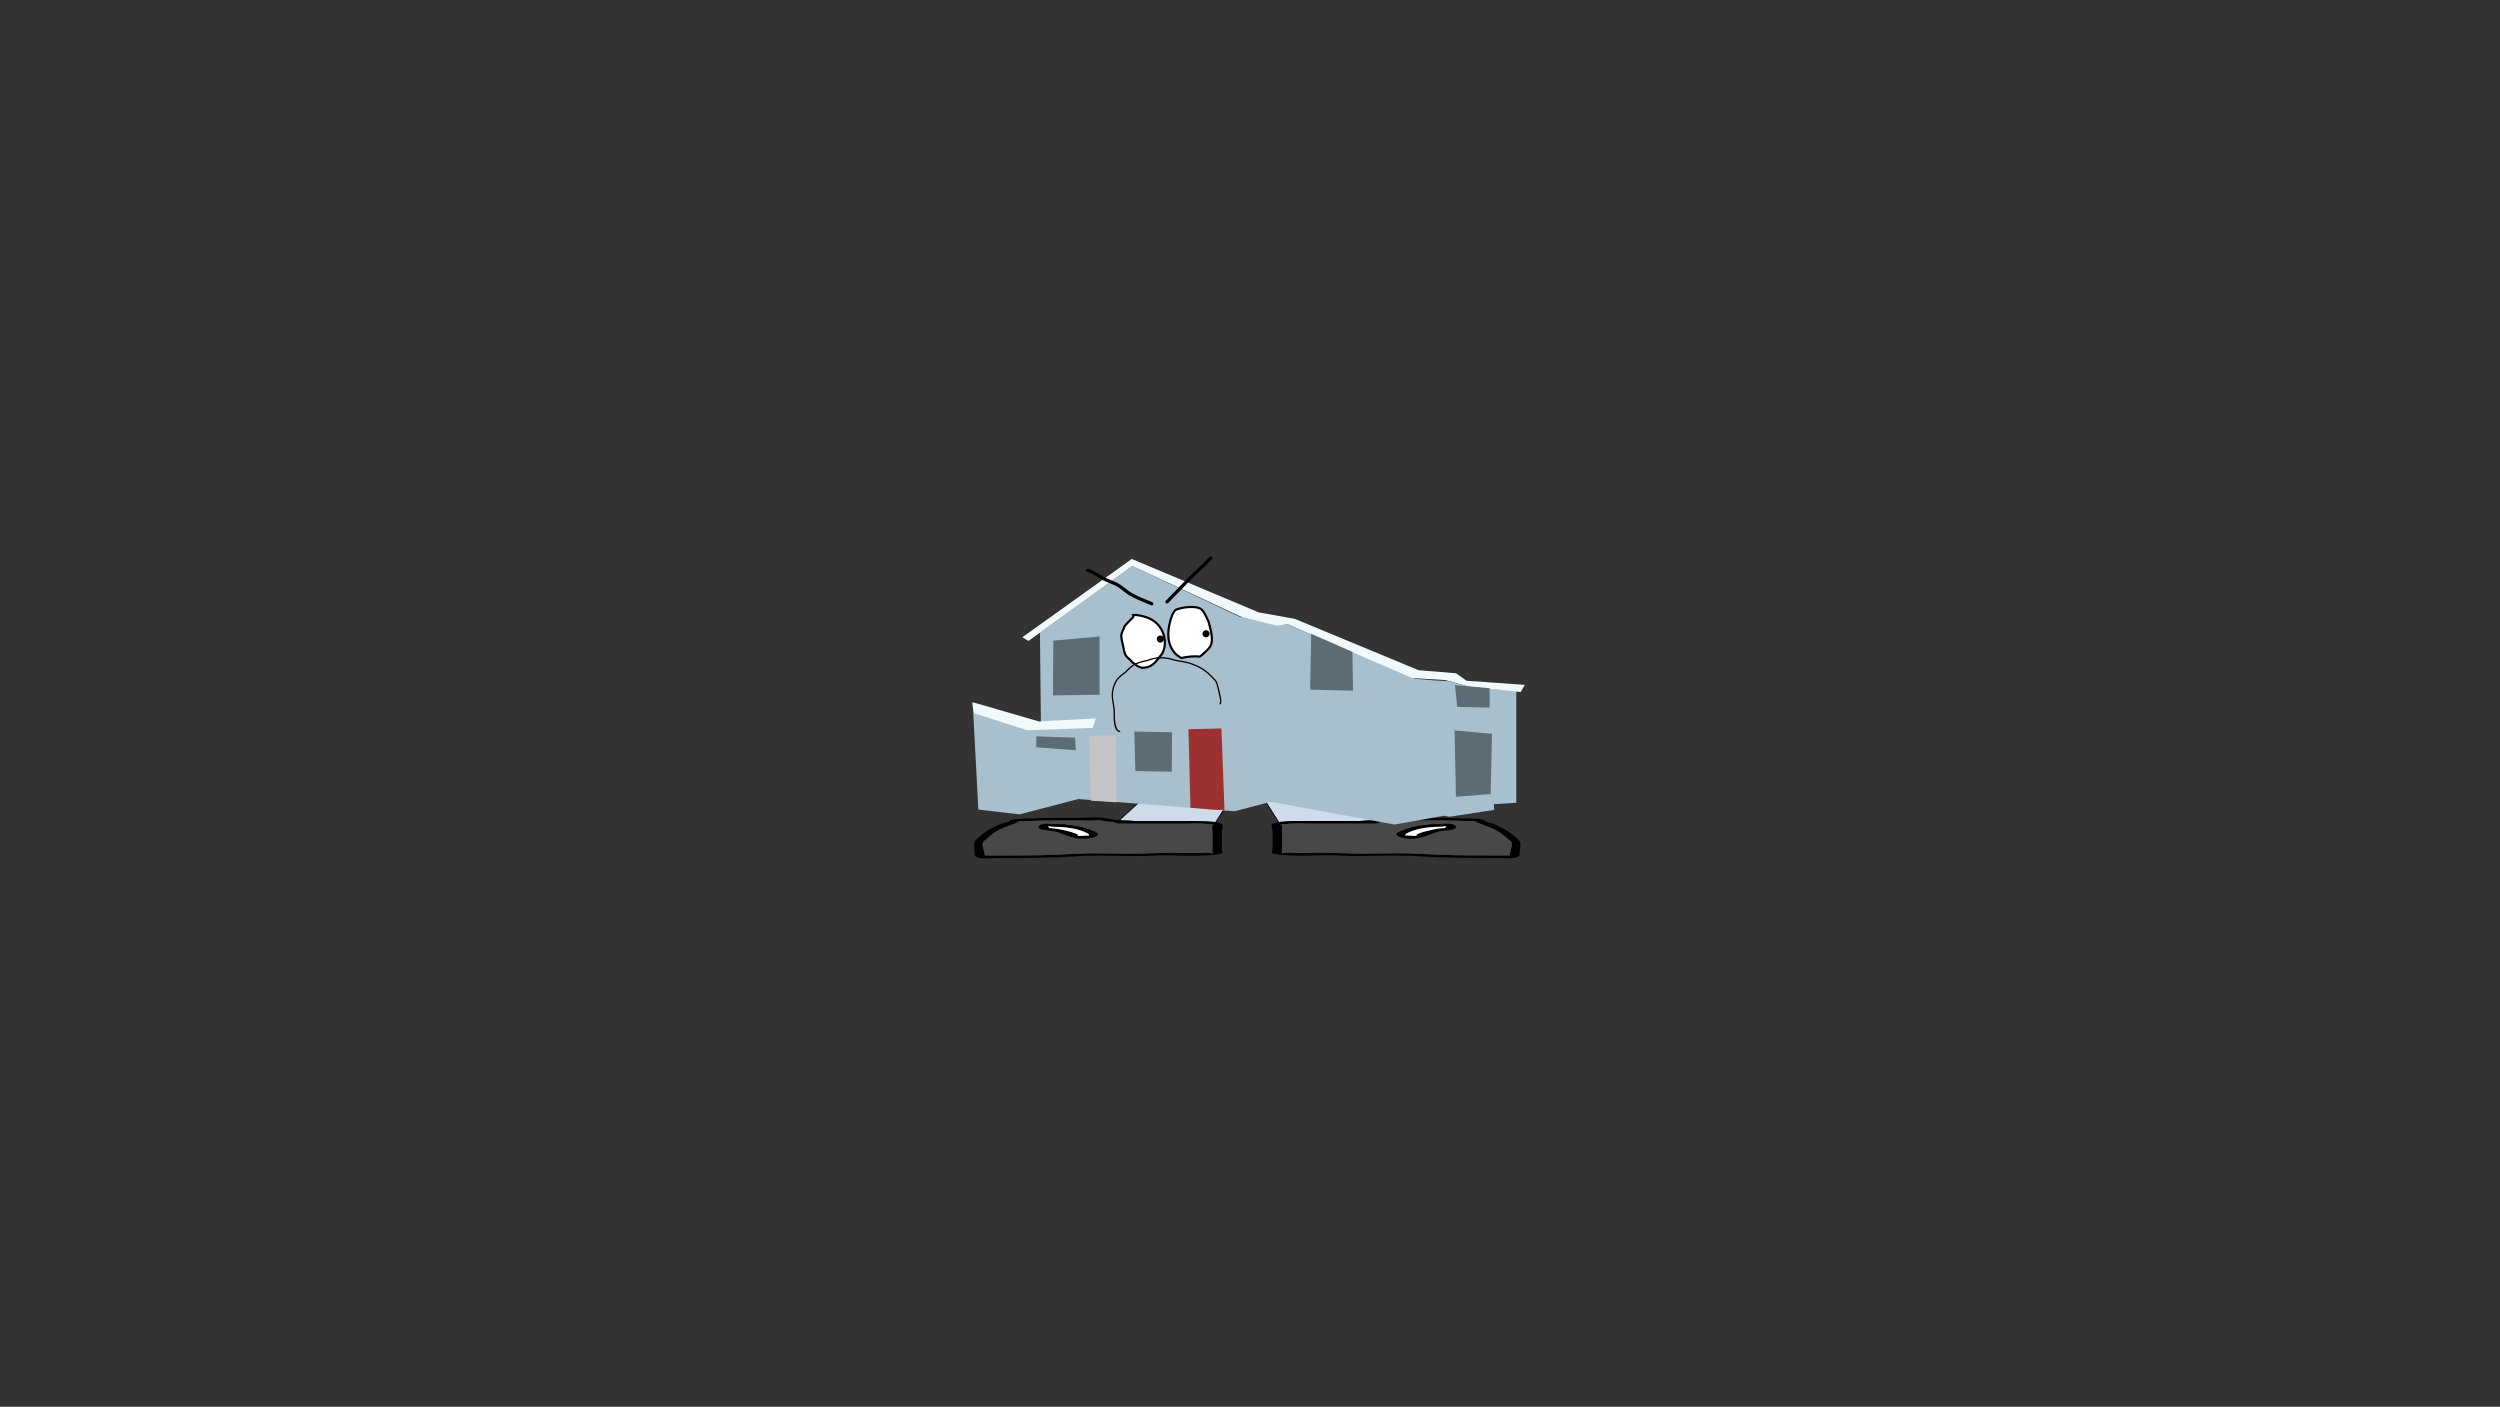 <svg version="1.1" xmlns="http://www.w3.org/2000/svg" xmlns:xlink="http://www.w3.org/1999/xlink" width="2878.25" height="1619.58" viewBox="0,0,2878.25,1619.58"><rect x="0" y="0" width="2878.25" height="1619.58" fill="#333333" stroke="none"/><g transform="translate(1117.373,629.809)"><g data-paper-data="{&quot;isPaintingLayer&quot;:true}" stroke-linejoin="miter" stroke-miterlimit="10" stroke-dasharray="" stroke-dashoffset="0" style="mix-blend-mode: normal"><path d="M167.768,317.784l35.522,-32.546l99.252,-0.291l-20.895,32.836z" data-paper-data="{&quot;index&quot;:null}" fill="#cedce9" fill-rule="nonzero" stroke="#000000" stroke-width="1" stroke-linecap="round"/><path d="M158.327,316.078c-3.428,-0.459 -11.586,-1.175 -8.011,-1.916c-1.955,0.237 -4.562,0.527 -5.95,0.605c-6.573,0.369 -15.092,0 -21.875,0c-18.609,0 -36.675,-0.196 -54.689,0.733c-8.141,0.42 -10.379,-0.876 -12.878,0.937c-5.156,3.043 -14.858,5.758 -21.09,8.821c-8.446,4.152 -11.722,8.159 -16.9,12.322c-5.859,3.428 -1.087,10.01 -1.087,13.826c0,1.021 1.644,2.839 0.074,3.591c1.561,0.038 3.068,0.073 4.028,0.073c6.38,0 12.761,0 19.141,0c25.38,0 54.868,-0.149 79.502,-1.799c29.249,-1.761 60.949,0.764 90.433,-0.816c16.146,-0.793 33.746,-0.321 50.186,-0.316c8.34,0.003 15.481,-0.846 19.141,0.733c0.962,0.415 0,-0.977 0,-1.466c0,-1.221 0,-2.443 0,-3.664c0,-6.839 0,-13.679 0,-20.518c0,-1.617 -1.582,-7.401 1.69,-8.027c-0.614,-0.01 -1.308,-0.026 -1.69,-0.033c-3.384,-0.066 -5.274,-0.016 -7.915,-0.521c-4.584,-0.877 -20.05,-0.212 -26.266,-0.212c-24.154,0 -48.308,0 -72.462,0c0,0 -5.469,0 -5.469,-1.466c0,-0.06 0.009,-0.118 0.027,-0.173c-2.614,-0.148 -5.255,-0.354 -7.941,-0.714zM244.173,315.5c14.581,0 33.216,-0.696 43.173,2.276c5.706,1.703 1.945,7.162 1.945,9.449c0,6.839 0,13.679 0,20.518c0,0.781 1.884,4.655 0,5.129c-19.026,4.791 -54.887,1.055 -78.12,2.457c-28.831,1.545 -62.033,-1.399 -89.925,0.786c-25.389,1.701 -55.977,1.887 -82.155,1.887c-3.755,0 -26.274,0.762 -28.711,0c-6.99,-2.185 -5.469,-4.008 -5.469,-6.595c0,-4.679 -3.095,-10.255 1.648,-14.753c5.307,-4.267 9.029,-8.546 17.493,-12.706c3.414,-1.678 7.103,-3.923 11.515,-5.439c2.887,-0.992 8.408,-1.798 9.097,-3.087c4.679,-3.394 13.134,-2.282 23.138,-2.853c17.809,-1.016 36.239,-0.733 54.689,-0.733c6.804,0 20.099,-0.839 24.898,-0.578c8.356,0.455 13.2,2.364 21.298,2.931c5.942,0.416 12.205,0.17 19.141,1.099c0.527,0.071 1.053,0.141 1.58,0.212c18.255,0 36.51,0 54.765,0z" data-paper-data="{&quot;index&quot;:null}" fill="#000000" fill-rule="nonzero" stroke="none" stroke-width="1" stroke-linecap="butt"/><path d="M166.345,316.722c-0.018,0.055 -0.026,0.113 -0.026,0.173c0,1.466 5.496,1.468 5.496,1.468c24.154,0 48.437,0.029 72.591,0.029c6.216,0 21.695,-0.658 26.28,0.218c2.641,0.505 4.535,0.457 7.919,0.524c0.382,0.007 1.077,0.024 1.691,0.034c-3.272,0.626 -1.674,6.424 -1.674,8.041c0,6.839 -0.011,13.719 -0.011,20.559c0,1.221 -0.009,2.449 -0.009,3.67c0,0.489 0.958,1.883 -0.004,1.468c-3.659,-1.579 -10.808,-0.727 -19.147,-0.73c-16.44,-0.006 -34.09,-0.46 -50.236,0.333c-29.484,1.58 -61.474,-0.93 -90.723,0.83c-24.634,1.65 -54.242,1.774 -79.622,1.774c-6.38,0 -12.772,-0.005 -19.152,-0.005c-0.96,0 -2.469,-0.036 -4.03,-0.074c1.57,-0.752 -0.084,-2.575 -0.084,-3.596c0,-3.816 -4.799,-10.423 1.061,-13.851c5.178,-4.163 8.465,-8.199 16.911,-12.35c6.232,-3.063 15.974,-5.8 21.131,-8.843c2.5,-1.813 4.755,-0.523 12.895,-0.943c18.013,-0.929 36.197,-0.753 54.806,-0.753c6.783,0 15.378,0.365 21.952,-0.004c1.387,-0.078 4.017,-0.367 5.972,-0.605c-3.575,0.74 4.615,1.457 8.043,1.916c2.686,0.36 5.359,0.568 7.973,0.716z" data-paper-data="{&quot;noHover&quot;:false,&quot;origItem&quot;:[&quot;Path&quot;,{&quot;applyMatrix&quot;:true,&quot;segments&quot;:[[[579.60736,595.76373],[0.95609,-0.20262],[0.00646,0.07548]],[[579.61718,596],[0,-0.08208],[0,2]],[[577.61718,598],[0,0],[-8.83333,0]],[[551.11718,598],[8.83333,0],[-2.27308,0]],[[541.51161,598.28885],[1.67648,-1.19621],[-0.96568,0.68904]],[[538.61718,599],[1.23739,-0.09027],[-0.13966,0.01019]],[[537.99901,599.04541],[0.22447,-0.0134],[1.19653,0.85421]],[[538.61718,610],[0,-2.20646],[0,9.33333]],[[538.61718,638],[0,-9.33333],[0,1.66667]],[[538.61718,643],[0,-1.66667],[0,0.66667]],[[538.61718,645],[-0.35177,0.56631],[1.33831,-2.15456]],[[545.61718,644],[-3.04994,0.00386],[6.01206,-0.00761]],[[563.97058,644.43107],[-5.90478,-1.08158],[10.78253,2.15651]],[[597.04254,645.54479],[-10.6965,-2.40266],[9.00888,2.25222]],[[626.11718,648],[-9.28168,0],[2.33333,0]],[[633.11718,648],[-2.33333,0],[0.35109,0]],[[634.59021,647.90091],[-0.5707,0.05184],[-0.57412,-1.02596]],[[634.61718,643],[0,1.39387],[0,-5.20707]],[[634.21982,624.13246],[2.14282,4.67827],[-1.8936,-5.6808]],[[628.03948,607.31672],[3.08887,5.66543],[-2.2791,-4.1802]],[[620.32688,595.27881],[1.8857,4.15235],[-0.91417,-2.47477]],[[615.61718,594],[2.9771,0.57275],[-6.58756,-1.26734]],[[595.61718,593],[6.8054,0],[-2.48058,0]],[[587.61718,593],[2.40395,0.50364],[-0.50743,-0.10631]],[[585.44122,592.1748],[0.71481,0.32365],[1.30749,1.01011]],[[582.51161,594.78885],[1.25365,-0.62682],[-0.98239,0.4912]]],&quot;closed&quot;:true}],&quot;index&quot;:null}" fill="#484848" fill-rule="nonzero" stroke="none" stroke-width="1" stroke-linecap="butt"/><path d="M89.678,322.095c0,0.495 1.885,1.096 0.946,1.488c2.404,0.066 4.821,0.211 6.969,0.499c8.281,1.11 25.126,5.153 26.714,7.826c0.129,0.217 -2.212,0.254 -1.816,0.447c1.32,0.642 12.073,-0.473 13.31,-0.291c0.28,0.041 0.417,0.105 0.472,0.184c-0.058,-0.243 -0.11,-0.478 -0.11,-0.625c0,-0.519 0.077,-1.079 -0.79,-1.543c-7.364,-4.093 -19.396,-7.983 -40.227,-7.983c0,0 -2.458,-0 -4.079,-0.442c-0.54,-0.082 -0.961,-0.179 -1.242,-0.292c-0.072,0.28 -0.148,0.564 -0.148,0.734zM136.163,333.087c0.373,0.3 0.263,-0.198 0.139,-0.719c-0.026,0.226 -0.394,0.514 -0.139,0.719zM145.156,328.767c6.8,3.645 -8.64,8.97 -22.665,6.518c-13.233,-2.314 -17.714,-6.964 -29.79,-8.582c-4.08,-0.547 -8.968,-0.845 -12.016,-1.755c-4.83,-1.441 -2.689,-6.363 6.547,-6.363c6.651,0 9.926,0.578 16.118,0.578h2.734c0,0 3.139,0 4.661,0.637c16.2,1.417 26.595,5.018 34.411,8.966z" data-paper-data="{&quot;index&quot;:null}" fill="#000000" fill-rule="nonzero" stroke="none" stroke-width="1" stroke-linecap="butt"/><path d="M89.623,321.312c0.282,0.113 0.702,0.21 1.242,0.292c1.62,0.442 4.09,0.439 4.09,0.439c20.831,0 33.297,3.977 40.661,8.069c0.866,0.464 0.766,1.034 0.766,1.553c0,0.148 0.043,0.386 0.1,0.629c-0.055,-0.078 -0.191,-0.143 -0.471,-0.184c-1.237,-0.182 -12.084,0.952 -13.403,0.31c-0.397,-0.193 1.685,-0.358 1.556,-0.575c-1.588,-2.673 -18.515,-6.696 -26.796,-7.805c-2.148,-0.288 -4.579,-0.427 -6.983,-0.493c0.94,-0.392 -0.923,-1.002 -0.923,-1.497c0,-0.17 0.088,-0.459 0.161,-0.738z" data-paper-data="{&quot;noHover&quot;:false,&quot;origItem&quot;:[&quot;Path&quot;,{&quot;applyMatrix&quot;:true,&quot;segments&quot;:[[[607.563,601.99816],[0.02649,0.38155],[-0.10299,0.15484]],[[607.10872,602.39727],[0.1976,-0.11227],[-0.59254,0.60273]],[[605.61718,603],[0,0],[-7.618,0]],[[590.90604,613.89443],[2.69308,-5.58508],[-0.31682,0.63364]],[[590.61718,616],[0,-0.70843],[0,0.20156]],[[590.57685,616.85325],[0.02106,-0.33136],[0.02013,-0.10671]],[[590.74964,616.60263],[-0.10238,0.05628],[0.45234,-0.24865]],[[595.61718,617],[-0.48256,0.87548],[0.14503,-0.26312]],[[594.95308,616.3906],[-0.04725,0.29671],[0.58086,-3.64773]],[[604.72276,605.71115],[-3.02833,1.51416],[0.78545,-0.39273]],[[607.27135,605.03032],[-0.87898,0.0905],[-0.34365,-0.53523]],[[607.61718,603],[0,0.6759],[0,-0.23192]]],&quot;closed&quot;:true}],&quot;index&quot;:null}" fill="#ffffff" fill-rule="nonzero" stroke="none" stroke-width="1" stroke-linecap="butt"/><path d="M355.417,317.724l-20.895,-32.836l99.252,0.291l35.522,32.546z" fill="#cedce9" fill-rule="nonzero" stroke="#000000" stroke-width="1" stroke-linecap="round"/><path d="M478.736,316.018c-2.686,0.36 -5.327,0.566 -7.941,0.714c0.018,0.055 0.027,0.113 0.027,0.173c0,1.466 -5.469,1.466 -5.469,1.466c-24.154,0 -48.308,0 -72.462,0c-6.215,0 -21.681,-0.665 -26.266,0.212c-2.641,0.505 -4.531,0.455 -7.915,0.521c-0.382,0.007 -1.077,0.023 -1.69,0.033c3.272,0.626 1.69,6.41 1.69,8.027c0,6.839 0,13.679 0,20.518c0,1.221 0,2.443 0,3.664c0,0.488 -0.962,1.881 0,1.466c3.66,-1.579 10.801,-0.73 19.141,-0.733c16.44,-0.006 34.04,-0.477 50.186,0.316c29.484,1.58 61.184,-0.944 90.433,0.816c24.634,1.65 54.122,1.799 79.502,1.799c6.38,0 12.761,0 19.141,0c0.96,0 2.467,-0.035 4.028,-0.073c-1.57,-0.752 0.074,-2.57 0.074,-3.591c0,-3.816 4.773,-10.398 -1.087,-13.826c-5.178,-4.163 -8.453,-8.171 -16.9,-12.322c-6.232,-3.063 -15.933,-5.778 -21.09,-8.821c-2.5,-1.813 -4.738,-0.517 -12.878,-0.937c-18.013,-0.929 -36.08,-0.733 -54.689,-0.733c-6.783,0 -15.302,0.369 -21.875,0c-1.388,-0.078 -3.995,-0.367 -5.95,-0.605c3.575,0.74 -4.583,1.456 -8.011,1.916zM392.89,315.44c18.255,0 36.51,0 54.765,0c0.527,-0.071 1.053,-0.141 1.58,-0.212c6.936,-0.929 13.199,-0.683 19.141,-1.099c8.098,-0.567 12.942,-2.477 21.298,-2.931c4.8,-0.261 18.094,0.578 24.898,0.578c18.45,0 36.879,-0.283 54.689,0.733c10.005,0.57 18.46,-0.542 23.138,2.853c0.69,1.289 6.21,2.095 9.097,3.087c4.412,1.516 8.101,3.761 11.515,5.439c8.464,4.16 12.186,8.44 17.493,12.706c4.743,4.497 1.648,10.074 1.648,14.753c0,2.587 1.521,4.41 -5.469,6.595c-2.437,0.762 -24.956,0 -28.711,0c-26.178,0 -56.766,-0.186 -82.155,-1.887c-27.893,-2.185 -61.094,0.76 -89.925,-0.786c-23.233,-1.402 -59.094,2.333 -78.12,-2.457c-1.884,-0.474 0,-4.348 0,-5.129c0,-6.839 0,-13.679 0,-20.518c0,-2.287 -3.761,-7.746 1.945,-9.449c9.957,-2.971 28.593,-2.276 43.173,-2.276z" data-paper-data="{&quot;index&quot;:null}" fill="#000000" fill-rule="nonzero" stroke="none" stroke-width="1" stroke-linecap="butt"/><path d="M470.719,316.662c2.614,-0.148 5.287,-0.356 7.973,-0.716c3.428,-0.459 11.618,-1.176 8.043,-1.916c1.955,0.237 4.584,0.527 5.972,0.605c6.573,0.369 15.169,0.004 21.952,0.004c18.609,0 36.792,-0.175 54.806,0.753c8.141,0.42 10.396,-0.871 12.895,0.943c5.156,3.043 14.899,5.78 21.131,8.843c8.446,4.152 11.733,8.187 16.911,12.35c5.859,3.428 1.061,10.035 1.061,13.851c0,1.021 -1.654,2.845 -0.084,3.596c-1.56,0.038 -3.07,0.074 -4.03,0.074c-6.38,0 -12.772,0.005 -19.152,0.005c-25.38,0 -54.988,-0.123 -79.622,-1.774c-29.249,-1.761 -61.239,0.75 -90.723,-0.83c-16.146,-0.793 -33.796,-0.338 -50.236,-0.333c-8.34,0.003 -15.488,-0.849 -19.147,0.73c-0.962,0.415 -0.004,-0.979 -0.004,-1.468c0,-1.221 -0.009,-2.449 -0.009,-3.67c0,-6.839 -0.011,-13.719 -0.011,-20.559c0,-1.617 1.598,-7.415 -1.674,-8.041c0.614,-0.01 1.309,-0.026 1.691,-0.034c3.383,-0.066 5.278,-0.019 7.919,-0.524c4.584,-0.877 20.064,-0.218 26.28,-0.218c24.154,0 48.437,-0.029 72.591,-0.029c0,0 5.496,-0.003 5.496,-1.468c0,-0.06 -0.009,-0.118 -0.026,-0.173z" data-paper-data="{&quot;noHover&quot;:false,&quot;origItem&quot;:[&quot;Path&quot;,{&quot;applyMatrix&quot;:true,&quot;segments&quot;:[[[579.60736,595.76373],[0.95609,-0.20262],[0.00646,0.07548]],[[579.61718,596],[0,-0.08208],[0,2]],[[577.61718,598],[0,0],[-8.83333,0]],[[551.11718,598],[8.83333,0],[-2.27308,0]],[[541.51161,598.28885],[1.67648,-1.19621],[-0.96568,0.68904]],[[538.61718,599],[1.23739,-0.09027],[-0.13966,0.01019]],[[537.99901,599.04541],[0.22447,-0.0134],[1.19653,0.85421]],[[538.61718,610],[0,-2.20646],[0,9.33333]],[[538.61718,638],[0,-9.33333],[0,1.66667]],[[538.61718,643],[0,-1.66667],[0,0.66667]],[[538.61718,645],[-0.35177,0.56631],[1.33831,-2.15456]],[[545.61718,644],[-3.04994,0.00386],[6.01206,-0.00761]],[[563.97058,644.43107],[-5.90478,-1.08158],[10.78253,2.15651]],[[597.04254,645.54479],[-10.6965,-2.40266],[9.00888,2.25222]],[[626.11718,648],[-9.28168,0],[2.33333,0]],[[633.11718,648],[-2.33333,0],[0.35109,0]],[[634.59021,647.90091],[-0.5707,0.05184],[-0.57412,-1.02596]],[[634.61718,643],[0,1.39387],[0,-5.20707]],[[634.21982,624.13246],[2.14282,4.67827],[-1.8936,-5.6808]],[[628.03948,607.31672],[3.08887,5.66543],[-2.2791,-4.1802]],[[620.32688,595.27881],[1.8857,4.15235],[-0.91417,-2.47477]],[[615.61718,594],[2.9771,0.57275],[-6.58756,-1.26734]],[[595.61718,593],[6.8054,0],[-2.48058,0]],[[587.61718,593],[2.40395,0.50364],[-0.50743,-0.10631]],[[585.44122,592.1748],[0.71481,0.32365],[1.30749,1.01011]],[[582.51161,594.78885],[1.25365,-0.62682],[-0.98239,0.4912]]],&quot;closed&quot;:true}],&quot;index&quot;:null}" fill="#484848" fill-rule="nonzero" stroke="none" stroke-width="1" stroke-linecap="butt"/><path d="M547.386,322.035c0,-0.17 -0.076,-0.455 -0.148,-0.734c-0.282,0.113 -0.702,0.21 -1.242,0.292c-1.62,0.442 -4.079,0.442 -4.079,0.442c-20.831,0 -32.863,3.891 -40.227,7.983c-0.866,0.464 -0.79,1.024 -0.79,1.543c0,0.148 -0.053,0.382 -0.11,0.625c0.055,-0.078 0.193,-0.142 0.473,-0.184c1.237,-0.182 11.99,0.933 13.31,0.291c0.397,-0.193 -1.945,-0.229 -1.816,-0.447c1.588,-2.673 18.434,-6.716 26.714,-7.826c2.148,-0.288 4.565,-0.433 6.969,-0.499c-0.94,-0.392 0.946,-0.992 0.946,-1.488zM500.761,332.308c-0.124,0.521 -0.234,1.019 0.139,0.719c0.255,-0.205 -0.113,-0.493 -0.139,-0.719zM491.907,328.707c7.816,-3.949 18.211,-7.549 34.411,-8.966c1.522,-0.637 4.661,-0.637 4.661,-0.637h2.734c6.192,0 9.467,-0.578 16.118,-0.578c9.236,0 11.377,4.922 6.547,6.363c-3.048,0.909 -7.936,1.208 -12.016,1.755c-12.076,1.618 -16.557,6.268 -29.79,8.582c-14.025,2.452 -29.465,-2.873 -22.665,-6.518z" data-paper-data="{&quot;index&quot;:null}" fill="#000000" fill-rule="nonzero" stroke="none" stroke-width="1" stroke-linecap="butt"/><path d="M547.441,321.252c0.073,0.28 0.161,0.568 0.161,0.738c0,0.495 -1.863,1.105 -0.923,1.497c-2.404,0.066 -4.835,0.205 -6.983,0.493c-8.281,1.11 -25.208,5.132 -26.796,7.805c-0.129,0.217 1.953,0.382 1.556,0.575c-1.32,0.642 -12.166,-0.493 -13.403,-0.31c-0.28,0.041 -0.416,0.106 -0.471,0.184c0.058,-0.243 0.1,-0.481 0.1,-0.629c0,-0.519 -0.1,-1.089 0.766,-1.553c7.364,-4.093 19.83,-8.069 40.661,-8.069c0,0 2.469,0.003 4.09,-0.439c0.54,-0.082 0.961,-0.179 1.242,-0.292z" data-paper-data="{&quot;noHover&quot;:false,&quot;origItem&quot;:[&quot;Path&quot;,{&quot;applyMatrix&quot;:true,&quot;segments&quot;:[[[607.563,601.99816],[0.02649,0.38155],[-0.10299,0.15484]],[[607.10872,602.39727],[0.1976,-0.11227],[-0.59254,0.60273]],[[605.61718,603],[0,0],[-7.618,0]],[[590.90604,613.89443],[2.69308,-5.58508],[-0.31682,0.63364]],[[590.61718,616],[0,-0.70843],[0,0.20156]],[[590.57685,616.85325],[0.02106,-0.33136],[0.02013,-0.10671]],[[590.74964,616.60263],[-0.10238,0.05628],[0.45234,-0.24865]],[[595.61718,617],[-0.48256,0.87548],[0.14503,-0.26312]],[[594.95308,616.3906],[-0.04725,0.29671],[0.58086,-3.64773]],[[604.72276,605.71115],[-3.02833,1.51416],[0.78545,-0.39273]],[[607.27135,605.03032],[-0.87898,0.0905],[-0.34365,-0.53523]],[[607.61718,603],[0,0.6759],[0,-0.23192]]],&quot;closed&quot;:true}],&quot;index&quot;:null}" fill="#ffffff" fill-rule="nonzero" stroke="none" stroke-width="1" stroke-linecap="butt"/><path d="M139.733,208.558c1.438,0.083 2.93,0.111 4.476,0.084c-1.542,0.111 -3.127,0.111 -4.755,0c0.035,-0.051 0.128,-0.079 0.28,-0.084z" data-paper-data="{&quot;index&quot;:null}" fill="#3f8ac8" fill-rule="evenodd" stroke="none" stroke-width="1" stroke-linecap="butt"/><path d="M3.125,190.922l57.991,18.416l19.983,0.392l-1.175,-111.28l106.578,-76.494l123.426,58.383l40.75,9.404l13.714,-0.784l129.147,54.073l18.024,8.62l23.51,1.959l15.281,0.784l27.036,7.445l50.938,3.526v129.069l-25.861,1.567l0.392,6.661l-51.33,7.837l-6.269,-1.175l-57.207,10.188l-142.234,-26.253l-41.926,10.971l-179.693,-14.106l-67.787,17.632l-47.411,-5.486z" data-paper-data="{&quot;index&quot;:null}" fill="#a8bfcd" fill-rule="nonzero" stroke="#000000" stroke-width="0" stroke-linecap="round"/><path d="M1.95,178.845l3.918,0.784l72.88,21.159l65.436,-3.526l-3.526,10.971l-75.623,2.743l-61.517,-19.591z" data-paper-data="{&quot;index&quot;:null}" fill="#f0f9fc" fill-rule="nonzero" stroke="#000000" stroke-width="0" stroke-linecap="round"/><path d="M138.405,291.986l-1.959,-74.84l30.955,-0.392l0.784,77.191z" data-paper-data="{&quot;index&quot;:null}" fill="#c5c4c6" fill-rule="nonzero" stroke="#000000" stroke-width="0" stroke-linecap="round"/><path d="M75.712,230.469v-12.539l44.669,1.567l0.784,14.498z" data-paper-data="{&quot;index&quot;:null}" fill="#5c6c74" fill-rule="nonzero" stroke="#000000" stroke-width="0" stroke-linecap="round"/><path d="M189.735,257.897l-1.175,-45.452l43.493,0.784l-0.392,45.452z" data-paper-data="{&quot;index&quot;:null}" fill="#5c6c74" fill-rule="nonzero" stroke="#000000" stroke-width="0" stroke-linecap="round"/><path d="M253.211,300.214l-2.351,-90.513l38.008,-0.784l3.526,93.647h-10.579z" data-paper-data="{&quot;index&quot;:null}" fill="#9d3030" fill-rule="nonzero" stroke="#000000" stroke-width="0" stroke-linecap="round"/><path d="M94.912,170.813l0.392,-63.085l53.289,-4.702v67.003z" data-paper-data="{&quot;index&quot;:null}" fill="#5c6c74" fill-rule="nonzero" stroke="#000000" stroke-width="0" stroke-linecap="round"/><path d="M59.647,103.849l126.013,-90.121l146.153,61.517l41.534,7.445l142.528,59.127l43.101,3.526l12.147,8.62l67.003,4.702l-4.702,8.228l-58.226,-5.877l-28.604,-7.837l-38.008,-2.351l-143.508,-61.909l-12.147,1.567l-5.877,-1.175l-33.697,-8.228l-126.953,-59.166l-119.704,86.203z" data-paper-data="{&quot;index&quot;:null}" fill="#f0f9fc" fill-rule="nonzero" stroke="#000000" stroke-width="0" stroke-linecap="round"/><path d="M439.624,120.697l0.784,44.669l-49.371,-1.175l1.175,-64.26z" data-paper-data="{&quot;index&quot;:null}" fill="#5c6c74" fill-rule="nonzero" stroke="#000000" stroke-width="0" stroke-linecap="round"/><path d="M597.62,162.525v22.334l-37.224,-0.784l-2.743,-25.077z" data-paper-data="{&quot;index&quot;:null}" fill="#5c6c74" fill-rule="nonzero" stroke="#000000" stroke-width="0" stroke-linecap="round"/><path d="M598.795,284.384l-39.967,3.135l-1.567,-76.407l43.101,3.918z" data-paper-data="{&quot;index&quot;:null}" fill="#5c6c74" fill-rule="nonzero" stroke="#000000" stroke-width="0" stroke-linecap="round"/><path d="M256.592,69.017c2.367,0.124 7.27,0.992 9.13,2.63c3.889,3.423 5.862,9.634 8.235,14.075c1.921,7.149 4.65,16.121 3.731,23.621c-0.69,5.63 -5.006,9.46 -8.984,12.882c-1.438,1.237 -2.954,2.61 -4.532,3.914c-7.032,-0.783 -14.387,0.025 -21.566,1.617c-2.732,-1.597 -5.359,-3.371 -7.505,-5.825c-10.573,-12.095 -8.199,-30.039 -2.858,-43.777c1.315,-2.654 2.386,-4.392 3.64,-5.704c6.328,-2.723 14.405,-3.761 20.708,-3.432z" data-paper-data="{&quot;noHover&quot;:false,&quot;origItem&quot;:[&quot;Path&quot;,{&quot;applyMatrix&quot;:true,&quot;segments&quot;:[[[170.58679,123.21068],[4.2094,-1.81132],[-0.83432,0.87283]],[[168.17383,126.9984],[0.87482,-1.76552],[-3.55281,9.13853]],[[170.06917,156.04352],[-7.0328,-8.04541],[1.42729,1.6328]],[[175.04749,159.91121],[-1.81748,-1.06244],[4.77535,-1.05838]],[[189.35759,158.83693],[-4.67765,-0.52067],[1.04986,-0.86734]],[[192.36346,156.23783],[-0.95641,0.82279],[2.64603,-2.27636]],[[198.32152,147.68999],[-0.45883,3.74486],[0.6112,-4.98845]],[[195.8427,132.02357],[1.27762,4.75518],[-1.57845,-2.95393]],[[190.38579,122.68043],[2.58662,2.2769],[-1.23746,-1.08929]],[[184.32798,120.93567],[1.57455,0.0822],[-4.19302,-0.2189]]],&quot;closed&quot;:true}]}" fill="#ffffff" fill-rule="nonzero" stroke="#000000" stroke-width="2.5" stroke-linecap="butt"/><path d="M195.072,78.877c10.249,1.887 19.287,6.416 24.595,15.853c4.439,8.111 5.822,18.643 1.357,27.14c-1.224,2.329 -3.293,4.272 -4.821,6.387c-5.302,7.337 -9.871,10.712 -19.128,10.797c-5.41,-1.678 -9.511,-4.874 -13.203,-9.023c-1.633,-1.835 -4.048,-3.246 -5.262,-5.433c-1.866,-3.361 -2.313,-7.91 -3.124,-11.62c-0.75,-3.428 -2.078,-7.711 -1.884,-11.286c0.179,-3.308 2.872,-7.554 3.905,-10.809c2.804,-3.254 6.001,-6.449 9.054,-9.496l0.787,-1.112c0,0 0.747,-1.119 0.032,-2.094c2.415,-0.223 5.151,0.229 7.693,0.697z" data-paper-data="{&quot;noHover&quot;:false,&quot;origItem&quot;:[&quot;Path&quot;,{&quot;applyMatrix&quot;:true,&quot;segments&quot;:[[[138.31238,127.02857],[1.60631,-0.14858],[0.47578,0.64889]],[138.29236,128.42116],[[137.77071,129.15986],[0,0],[-2.03098,2.02665]],[[131.76595,135.46263],[1.86506,-2.16443],[-0.68708,2.1654]],[[129.17858,142.63371],[0.11901,-2.20036],[-0.12862,2.37805]],[[130.43303,150.11856],[-0.49891,-2.28059],[0.53991,2.46798]],[[132.50117,157.8262],[-1.24132,-2.23566],[0.80798,1.4552]],[[135.99092,161.43045],[-1.08643,-1.22084],[2.45595,2.7598]],[[144.74744,167.42361],[-3.59856,-1.11599],[6.15729,-0.05663]],[[157.43513,160.25409],[-3.52714,4.88024],[1.01645,-1.40638]],[[160.63208,156.01748],[-0.8142,1.54935],[2.97015,-5.65194]],[[159.73091,138.0177],[2.95281,5.39541],[-3.53115,-6.27759]],[[143.41838,127.49467],[6.81737,1.25518],[-1.69095,-0.31133]]],&quot;closed&quot;:true}]}" fill="#ffffff" fill-rule="nonzero" stroke="#000000" stroke-width="2.5" stroke-linecap="butt"/><path d="M214.38,105.91c0,-2.283 1.851,-4.134 4.134,-4.134c2.283,0 4.134,1.851 4.134,4.134c0,2.283 -1.851,4.134 -4.134,4.134c-2.283,0 -4.134,-1.851 -4.134,-4.134z" fill="#000000" fill-rule="nonzero" stroke="none" stroke-width="0.5" stroke-linecap="butt"/><path d="M267.002,99.846c0,-2.283 1.851,-4.134 4.134,-4.134c2.283,0 4.134,1.851 4.134,4.134c0,2.283 -1.851,4.134 -4.134,4.134c-2.283,0 -4.134,-1.851 -4.134,-4.134z" fill="#000000" fill-rule="nonzero" stroke="none" stroke-width="0.5" stroke-linecap="butt"/><path d="M133.208,26.239c0.594,-1.783 2.377,-1.188 2.377,-1.188l1.714,0.573c6.062,2.313 11.9,6.533 17.699,9.579c4.103,2.155 8.192,3.439 12.364,5.305c5.634,2.52 10.129,6.847 15.098,10.311c7.786,5.427 18.183,9.014 26.893,12.747c0,0 1.727,0.74 0.987,2.467c-0.74,1.727 -2.467,0.987 -2.467,0.987c-8.949,-3.835 -19.469,-7.537 -27.5,-13.076c-4.817,-3.322 -9.124,-7.587 -14.57,-10.017c-4.22,-1.883 -8.4,-3.217 -12.552,-5.397c-5.618,-2.95 -11.381,-7.226 -17.271,-9.387l-1.583,-0.526c0,0 -1.783,-0.594 -1.188,-2.377z" fill="#000000" fill-rule="nonzero" stroke="none" stroke-width="0.5" stroke-linecap="butt"/><path d="M277.794,11.494c1.329,1.329 0,2.658 0,2.658l-0.381,0.373c-2.372,2.022 -4.446,4.396 -6.48,6.763c-15.336,13.46 -28.988,28.71 -43.411,43.136c0,0 -1.329,1.329 -2.658,0c-1.329,-1.329 0,-2.658 0,-2.658c14.415,-14.411 28.03,-29.722 43.397,-43.122c2.099,-2.456 4.26,-4.866 6.706,-6.972l0.169,-0.177c0,0 1.329,-1.329 2.658,0z" fill="#000000" fill-rule="nonzero" stroke="none" stroke-width="0.5" stroke-linecap="butt"/><path d="M171.367,211.526c0.204,-0.1 0.519,-0.159 0.834,0.156c0.53,0.53 0,1.061 0,1.061l-0.789,0.328c-5.746,-1.224 -6.262,-10.65 -6.65,-15.318c0.001,-5.318 0.054,-10.409 -0.872,-15.706c-0.81,-4.631 -1.796,-9.33 -1.327,-14.063c0.589,-5.855 2.553,-11.901 6.227,-16.619c2.38,-3.057 5.905,-5.301 8.912,-7.686c3.008,-2.874 5.879,-6.045 9.405,-8.308c4.72,-3.029 11.017,-4.301 16.42,-5.524c8.964,-3.841 20.443,-4.13 29.614,-0.942c5.579,1.626 11.455,2.053 17.094,3.486c3.944,1.003 7.797,2.644 11.535,4.234c6.719,3.083 11.069,6.737 16.206,11.892c2.548,2.557 4.506,4.147 6.096,7.515c1.523,4.995 2.912,9.997 3.781,15.108c0.52,3.055 1.851,6.837 0.14,9.711c0,0 -0.398,0.636 -1.034,0.238c-0.636,-0.398 -0.238,-1.034 -0.238,-1.034c1.543,-2.306 0.087,-6.14 -0.343,-8.644c-0.862,-5.021 -2.226,-9.925 -3.706,-14.84c-1.501,-3.158 -3.338,-4.579 -5.738,-6.976c-5.03,-5.023 -9.201,-8.584 -15.771,-11.599c-3.667,-1.559 -7.444,-3.172 -11.313,-4.156c-5.664,-1.44 -11.56,-1.871 -17.165,-3.507c-8.915,-3.096 -19.981,-2.77 -28.694,0.94c-5.274,1.216 -11.46,2.398 -16.073,5.359c-3.462,2.222 -6.275,5.358 -9.23,8.177c-2.925,2.325 -6.412,4.511 -8.726,7.492c-3.489,4.496 -5.352,10.261 -5.906,15.831c-0.464,4.59 0.529,9.165 1.312,13.655c0.935,5.36 0.892,10.52 0.893,15.902c0.304,3.638 0.747,7.38 2.218,10.754c0.528,1.211 1.565,2.699 2.888,3.082z" fill="#000000" fill-rule="nonzero" stroke="none" stroke-width="0.5" stroke-linecap="butt"/><path d="M-1117.373,989.77v-1619.58h2878.25v1619.58z" fill="none" fill-rule="nonzero" stroke="#000000" stroke-width="0" stroke-linecap="butt"/></g></g></svg><!--rotationCenter:1437.37278:809.80931-->